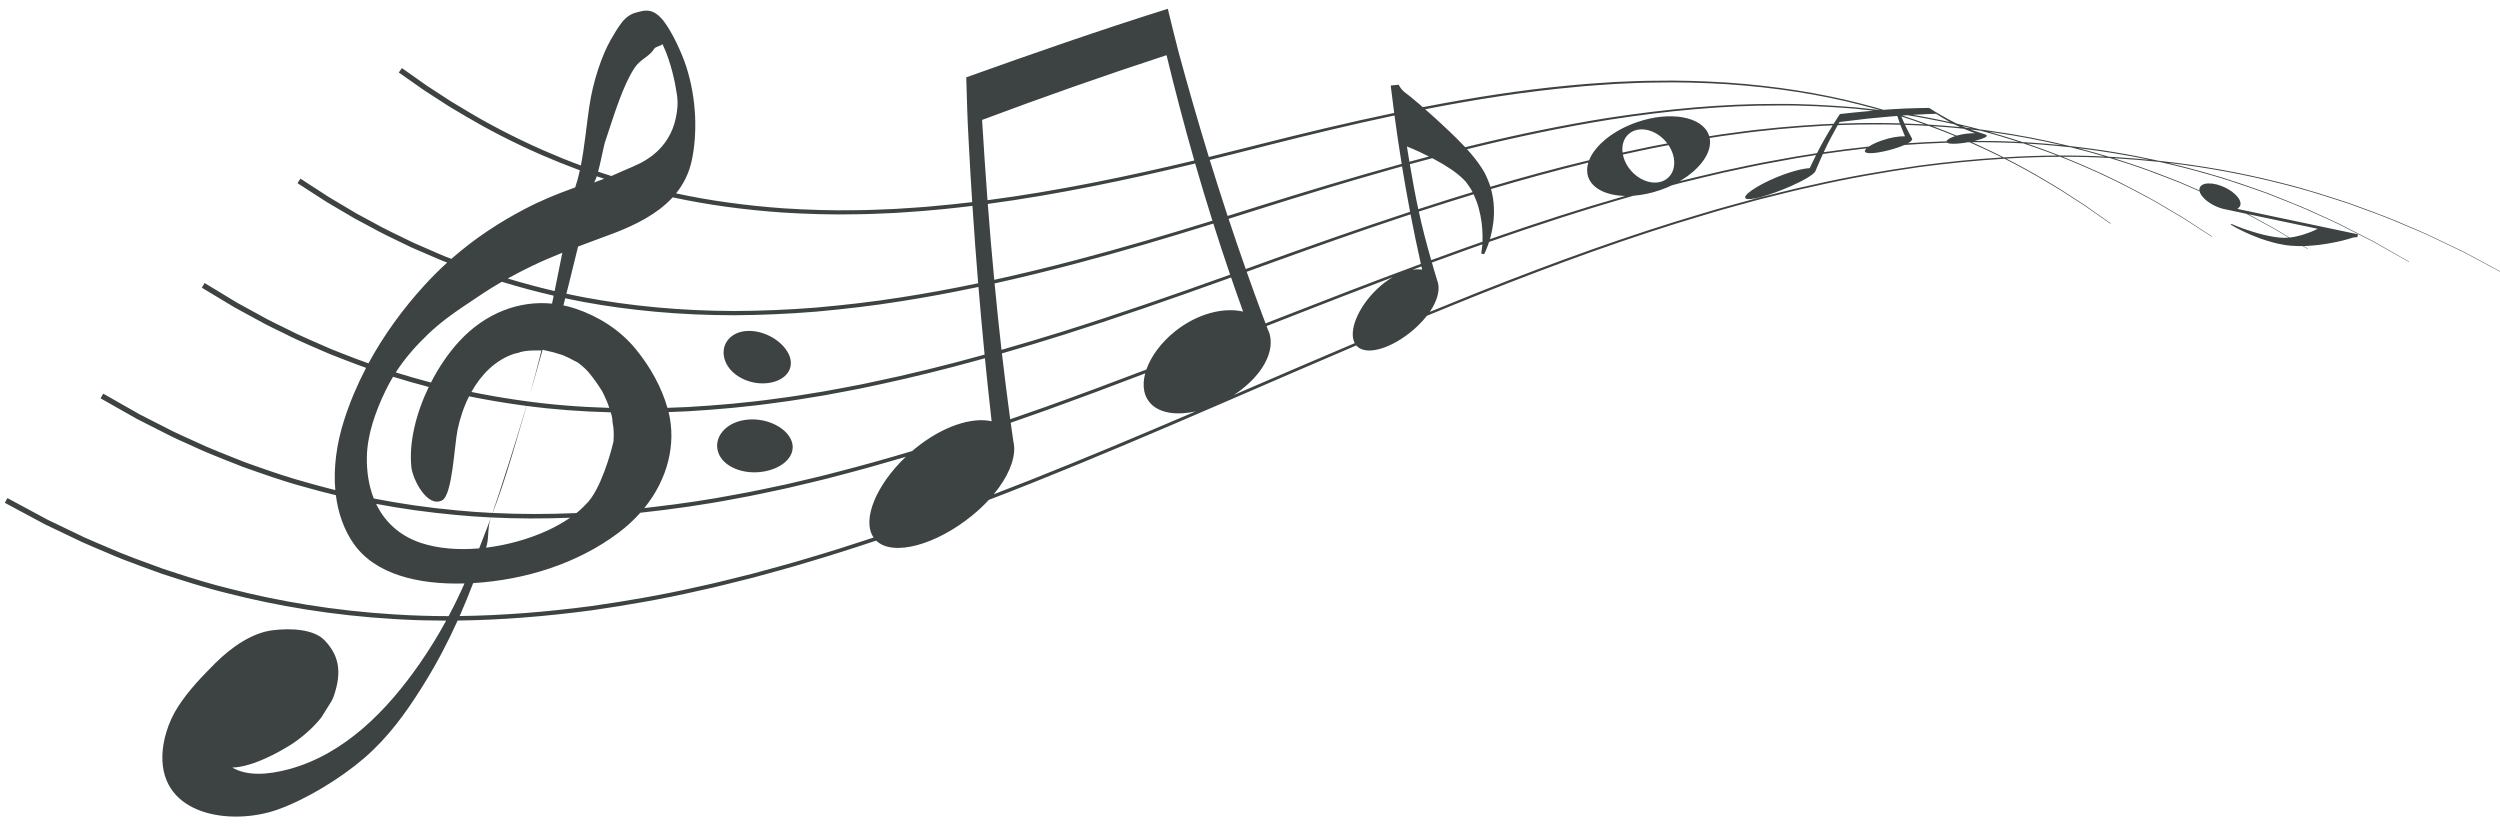 <?xml version="1.0" encoding="UTF-8"?>
<svg width="60px" height="20px" viewBox="0 0 60 20" version="1.1" xmlns="http://www.w3.org/2000/svg" xmlns:xlink="http://www.w3.org/1999/xlink">
    <title>56</title>
    <g id="页面-1" stroke="none" stroke-width="1" fill="none" fill-rule="evenodd">
        <g id="乐符" transform="translate(-478, -569)" fill="#3D4242">
            <path d="M506.028,569.211 L506.138,569.666 C506.181,569.839 506.222,570.003 506.281,570.232 C506.512,571.084 506.755,571.929 507.012,572.768 C507.259,572.708 507.506,572.647 507.752,572.585 L508.122,572.492 C509.234,572.21 510.35,571.941 511.46,571.71 C511.431,571.493 511.404,571.274 511.377,571.053 L511.568,571.033 C511.579,571.05 511.582,571.064 511.597,571.084 L511.62,571.117 C511.628,571.129 511.636,571.141 511.647,571.15 L511.691,571.197 L511.692,571.199 C511.692,571.199 511.694,571.2 511.701,571.204 L511.738,571.234 C511.763,571.254 511.79,571.274 511.816,571.294 L511.874,571.34 L512.009,571.454 C512.028,571.469 512.047,571.485 512.065,571.501 L512.147,571.572 L512.243,571.554 C513.383,571.336 514.514,571.16 515.621,571.055 L515.842,571.035 C516.155,571.004 516.466,570.989 516.773,570.967 C517.081,570.956 517.386,570.938 517.689,570.938 C518.293,570.925 518.884,570.946 519.458,570.982 C520.606,571.063 521.686,571.233 522.658,571.486 C522.844,571.534 523.027,571.584 523.206,571.636 L523.396,571.622 C523.657,571.605 523.857,571.598 524.045,571.594 L524.299,571.59 C524.363,571.632 524.404,571.658 524.455,571.688 L524.524,571.729 C524.693,571.828 524.83,571.904 524.963,571.968 C525.153,572.012 525.338,572.058 525.52,572.106 C525.592,572.115 525.663,572.125 525.734,572.135 C526.42,572.23 527.067,572.357 527.672,572.505 C528.428,572.588 529.141,572.71 529.805,572.858 C530.831,572.968 531.78,573.145 532.635,573.359 L532.763,573.391 C533.344,573.533 533.876,573.71 534.368,573.87 L534.912,574.069 C535.191,574.173 535.454,574.274 535.695,574.382 C535.892,574.467 536.081,574.543 536.255,574.623 L537.157,575.055 L538.116,575.573 L538.112,575.581 L537.151,575.065 L536.25,574.634 C536.076,574.555 535.887,574.48 535.69,574.396 C535.298,574.22 534.849,574.064 534.363,573.886 L534.016,573.774 C533.662,573.66 533.288,573.545 532.891,573.444 L532.758,573.411 C531.932,573.2 531.017,573.024 530.027,572.908 C530.292,572.97 530.548,573.036 530.796,573.106 L530.944,573.147 C531.475,573.293 531.96,573.469 532.409,573.628 L532.839,573.799 C533.118,573.91 533.379,574.017 533.617,574.131 C533.797,574.214 533.969,574.287 534.127,574.365 L534.946,574.782 L535.819,575.279 L535.814,575.286 L534.941,574.793 L534.121,574.377 C533.963,574.299 533.791,574.226 533.611,574.144 C533.254,573.975 532.845,573.819 532.403,573.644 L532.059,573.523 C531.748,573.414 531.419,573.303 531.07,573.204 L530.938,573.167 C530.586,573.066 530.215,572.972 529.827,572.886 C529.491,572.85 529.147,572.822 528.796,572.801 L528.725,572.797 C528.79,572.817 528.854,572.837 528.917,572.857 L529.011,572.888 C529.489,573.039 529.925,573.214 530.329,573.372 L530.787,573.572 C530.774,573.473 530.853,573.404 531.01,573.402 C531.239,573.399 531.545,573.539 531.693,573.715 C531.8,573.841 531.797,573.951 531.702,574.004 L531.699,574.006 L531.728,574.02 L534.59,574.623 L534.576,574.692 L534.553,574.692 C534.549,574.692 534.545,574.692 534.54,574.693 L534.517,574.695 L534.492,574.699 L534.457,574.705 L534.403,574.723 L534.351,574.739 L534.324,574.746 C534.288,574.756 534.251,574.766 534.213,574.776 C534.135,574.794 534.053,574.813 533.964,574.829 C533.875,574.846 533.78,574.862 533.678,574.874 C533.578,574.888 533.468,574.897 533.353,574.903 C533.331,574.904 533.308,574.905 533.284,574.905 L533.386,574.967 L533.381,574.975 L533.266,574.906 C533.175,574.907 533.076,574.905 532.971,574.896 L532.871,574.885 L532.805,574.874 C532.795,574.872 532.785,574.87 532.775,574.868 C532.739,574.861 532.704,574.855 532.669,574.848 C532.637,574.84 532.607,574.833 532.577,574.825 C532.457,574.794 532.349,574.76 532.252,574.726 C532.156,574.69 532.069,574.656 531.993,574.623 C531.916,574.59 531.849,574.558 531.792,574.529 L531.727,574.497 C531.708,574.487 531.689,574.477 531.672,574.468 L531.648,574.455 C531.617,574.438 531.592,574.423 531.574,574.412 L531.532,574.387 L531.561,574.376 L531.596,574.391 C531.614,574.399 531.639,574.41 531.671,574.423 L531.753,574.455 C531.773,574.463 531.796,574.471 531.819,574.479 L531.856,574.493 C531.919,574.515 531.99,574.539 532.069,574.563 C532.148,574.588 532.234,574.611 532.325,574.634 C532.415,574.656 532.51,574.675 532.603,574.689 C532.625,574.692 532.649,574.695 532.671,574.698 L532.729,574.703 L532.781,574.706 L532.827,574.709 L532.817,574.708 L532.86,574.707 C532.883,574.706 532.906,574.704 532.929,574.702 L532.599,574.504 L531.913,574.131 L531.419,574.026 C531.401,574.023 531.384,574.02 531.365,574.015 C531.176,573.969 530.977,573.857 530.865,573.725 C530.825,573.678 530.8,573.632 530.79,573.591 C530.64,573.526 530.483,573.459 530.322,573.388 L529.984,573.257 C529.716,573.153 529.434,573.047 529.134,572.949 L529.005,572.907 C528.884,572.868 528.761,572.83 528.635,572.792 C528.266,572.771 527.889,572.762 527.504,572.763 C528.182,573.033 528.769,573.31 529.254,573.572 L529.33,573.613 C529.474,573.691 529.613,573.76 529.738,573.834 L530.393,574.221 L531.089,574.673 L531.083,574.681 L530.386,574.232 L529.731,573.846 C529.631,573.787 529.522,573.732 529.409,573.672 L529.174,573.547 C528.691,573.292 528.113,573.023 527.45,572.763 C527.024,572.765 526.589,572.78 526.148,572.806 C526.479,572.975 526.778,573.142 527.043,573.299 L527.122,573.347 C527.247,573.422 527.368,573.491 527.478,573.561 L528.049,573.932 L528.657,574.361 L528.65,574.37 L528.041,573.944 L527.469,573.574 C527.381,573.519 527.286,573.464 527.188,573.406 L527.113,573.361 C526.821,573.186 526.485,572.999 526.108,572.809 C525.44,572.85 524.755,572.918 524.058,573.011 C523.224,573.133 522.37,573.279 521.507,573.478 C521.074,573.569 520.642,573.686 520.203,573.793 C519.768,573.915 519.327,574.028 518.887,574.165 C517.123,574.686 515.336,575.339 513.541,576.052 C513.11,576.224 512.678,576.4 512.246,576.579 C512.183,576.659 512.11,576.74 512.027,576.82 C511.525,577.303 510.846,577.566 510.577,577.318 C510.568,577.309 510.559,577.3 510.551,577.29 C510.016,577.518 509.482,577.748 508.947,577.979 L507.244,578.716 C505.743,579.364 504.242,580.004 502.745,580.601 C502.407,580.735 502.069,580.868 501.732,580.997 C501.616,581.123 501.485,581.247 501.338,581.367 C500.477,582.074 499.429,582.368 499.028,581.974 C498.482,582.157 497.936,582.33 497.393,582.491 C496.954,582.627 496.511,582.741 496.075,582.863 C495.636,582.97 495.203,583.087 494.769,583.178 C493.905,583.378 493.049,583.524 492.213,583.646 C491.099,583.795 490.017,583.881 488.983,583.893 C488.758,584.393 488.495,584.901 488.174,585.417 L488.09,585.551 C487.747,586.093 487.326,586.69 486.74,587.195 C486.169,587.686 485.353,588.182 484.672,588.427 C483.572,588.822 481.853,588.591 481.897,587.127 C481.907,586.789 482.023,586.347 482.274,585.959 C482.535,585.554 482.873,585.212 483.162,584.921 C483.567,584.514 484.07,584.183 484.543,584.126 C484.993,584.07 485.539,584.102 485.793,584.37 C486.127,584.724 486.215,585.108 486.013,585.7 C485.997,585.745 485.979,585.786 485.954,585.831 L485.87,585.966 L485.711,586.22 C485.53,586.453 485.235,586.715 484.963,586.884 L484.867,586.942 C484.458,587.185 483.964,587.411 483.574,587.421 C483.919,587.624 484.408,587.605 484.951,587.456 C486.28,587.091 487.298,586.04 488.067,584.934 C488.31,584.585 488.521,584.239 488.708,583.895 C488.344,583.895 487.986,583.886 487.636,583.867 L487.461,583.857 C485.988,583.771 484.648,583.541 483.486,583.245 C482.903,583.103 482.369,582.927 481.876,582.768 L481.437,582.608 C481.117,582.491 480.817,582.378 480.544,582.256 C480.347,582.171 480.157,582.096 479.983,582.016 L479.077,581.583 L478.116,581.068 L478.178,580.954 L479.138,581.471 L480.035,581.902 C480.208,581.981 480.396,582.057 480.593,582.141 C480.984,582.317 481.431,582.474 481.915,582.652 L482.261,582.765 C482.653,582.891 483.07,583.021 483.515,583.129 C484.67,583.426 486.002,583.657 487.468,583.746 C487.89,583.773 488.324,583.787 488.767,583.787 C488.907,583.524 489.033,583.263 489.148,583.003 C488.028,583.035 487.001,582.781 486.489,582.05 C486.256,581.716 486.116,581.319 486.061,580.885 C485.8,580.822 485.548,580.756 485.304,580.686 C484.771,580.542 484.285,580.366 483.834,580.207 L483.402,580.037 C483.122,579.926 482.86,579.819 482.621,579.706 L482.444,579.626 C482.328,579.574 482.216,579.524 482.11,579.472 L481.286,579.054 L480.413,578.56 L480.477,578.447 L481.349,578.943 L482.165,579.359 C482.322,579.436 482.494,579.509 482.673,579.592 C483.028,579.762 483.436,579.918 483.877,580.093 L484.219,580.214 C484.569,580.337 484.94,580.463 485.337,580.572 C485.525,580.626 485.718,580.678 485.917,580.729 L486.047,580.761 C486.001,580.234 486.075,579.66 486.257,579.089 C486.395,578.656 486.574,578.234 486.786,577.828 C486.478,577.719 486.188,577.604 485.913,577.496 L485.431,577.288 C485.215,577.193 485.011,577.101 484.824,577.004 L484.542,576.867 C484.481,576.837 484.422,576.808 484.365,576.778 L483.626,576.376 L482.844,575.905 L482.911,575.793 L483.692,576.266 L484.423,576.666 C484.565,576.74 484.718,576.812 484.879,576.892 C485.197,577.057 485.564,577.21 485.959,577.383 L486.202,577.479 C486.407,577.559 486.62,577.642 486.843,577.721 C487.211,577.042 487.672,576.409 488.193,575.84 C488.371,575.646 488.551,575.467 488.733,575.302 C488.667,575.277 488.601,575.252 488.537,575.225 L487.876,574.939 L487.685,574.847 C487.403,574.711 487.139,574.586 486.905,574.454 L486.495,574.234 L485.837,573.846 L485.14,573.396 L485.211,573.287 L485.853,573.704 C485.871,573.715 485.889,573.727 485.907,573.738 L486.558,574.125 L486.964,574.344 C487.247,574.505 487.575,574.655 487.928,574.828 L488.489,575.073 C488.599,575.123 488.715,575.168 488.833,575.213 C489.423,574.694 490.023,574.316 490.592,574.017 C490.969,573.818 491.353,573.663 491.706,573.534 L491.805,573.498 C491.848,573.372 491.885,573.234 491.917,573.088 C491.593,572.968 491.285,572.844 490.996,572.718 C490.281,572.406 489.673,572.085 489.182,571.794 L489.112,571.752 C488.986,571.677 488.865,571.608 488.754,571.539 L488.179,571.167 L487.571,570.74 L487.646,570.634 L488.253,571.062 L488.821,571.432 C488.909,571.487 489.003,571.542 489.102,571.6 L489.176,571.645 C489.675,571.946 490.301,572.282 491.044,572.609 C491.326,572.733 491.625,572.855 491.941,572.972 C492.028,572.525 492.076,572.017 492.141,571.571 C492.232,570.943 492.447,570.326 492.658,569.955 C492.744,569.802 492.831,569.661 492.921,569.543 C493.025,569.408 493.137,569.336 493.27,569.3 L493.387,569.271 C493.52,569.241 493.686,569.229 493.88,569.448 C493.893,569.463 493.906,569.478 493.919,569.494 C494.132,569.761 494.372,570.294 494.468,570.592 C494.727,571.39 494.734,572.226 494.605,572.84 C494.539,573.152 494.408,573.415 494.225,573.641 C495.03,573.815 495.897,573.935 496.808,574 C497.38,574.036 497.969,574.057 498.572,574.044 C498.873,574.044 499.177,574.025 499.484,574.014 C499.73,573.997 499.977,573.984 500.226,573.964 L500.413,573.946 C500.718,573.92 501.024,573.888 501.333,573.851 C501.303,573.391 501.276,572.93 501.252,572.469 L501.227,571.985 L501.213,571.62 C501.204,571.368 501.198,571.17 501.19,570.856 C502.794,570.282 504.401,569.721 506.028,569.211 Z M499.739,579.963 L499.686,579.979 C499.163,580.134 498.642,580.28 498.124,580.414 C497.715,580.526 497.304,580.616 496.899,580.714 L496.291,580.844 C496.09,580.887 495.889,580.927 495.688,580.962 C494.902,581.115 494.126,581.223 493.367,581.306 C493.217,581.476 493.042,581.637 492.845,581.786 C491.854,582.53 490.604,582.918 489.356,582.995 C489.256,583.256 489.149,583.519 489.032,583.785 C490.045,583.772 491.107,583.689 492.199,583.545 C493.032,583.425 493.886,583.281 494.748,583.083 C495.181,582.994 495.613,582.877 496.052,582.771 C496.486,582.65 496.928,582.538 497.367,582.403 C497.899,582.247 498.432,582.079 498.967,581.901 C498.674,581.477 499.034,580.634 499.739,579.963 Z M487.027,581.093 L487.033,581.106 C487.241,581.531 487.593,581.86 488.099,582.029 C488.506,582.165 488.994,582.205 489.5,582.161 C489.562,582.003 489.623,581.844 489.683,581.687 L489.784,581.419 C489.499,581.405 489.219,581.385 488.944,581.359 C488.272,581.298 487.632,581.207 487.027,581.093 Z M489.785,581.419 L489.768,581.47 C489.738,581.561 489.728,581.655 489.721,581.749 L489.714,581.862 C489.708,581.957 489.697,582.051 489.665,582.144 C490.169,582.083 490.684,581.941 491.143,581.731 C491.308,581.655 491.505,581.547 491.684,581.426 C491.033,581.451 490.398,581.449 489.785,581.419 Z M490.638,578.742 L490.577,578.952 L490.363,579.679 C490.23,580.129 490.09,580.586 489.923,581.046 L489.825,581.311 C490.471,581.343 491.142,581.344 491.833,581.314 L491.878,581.278 C491.878,581.278 491.971,581.196 492.013,581.153 C492.048,581.118 492.082,581.083 492.115,581.047 L492.188,580.955 C492.524,580.476 492.725,579.591 492.725,579.591 L492.73,579.437 L492.73,579.431 C492.729,579.373 492.727,579.313 492.721,579.255 C492.715,579.196 492.692,579.117 492.699,579.079 L492.681,578.975 C492.681,578.975 492.671,578.942 492.657,578.896 C491.956,578.878 491.281,578.828 490.638,578.742 Z M487.434,578.042 L487.416,578.072 C487.36,578.167 487.307,578.265 487.257,578.367 C487.009,578.88 486.818,579.427 486.805,579.952 C486.797,580.318 486.851,580.662 486.971,580.964 C487.594,581.086 488.257,581.184 488.954,581.248 C489.238,581.276 489.527,581.297 489.821,581.311 L489.768,581.47 C490.073,580.568 490.363,579.656 490.635,578.742 L490.521,578.726 C490.084,578.667 489.663,578.594 489.258,578.512 C489.129,578.766 489.038,579.042 488.981,579.317 C488.904,579.693 488.857,580.88 488.612,581.008 C488.253,581.196 487.904,580.502 487.873,580.212 C487.811,579.617 487.987,578.916 488.29,578.287 C487.994,578.21 487.708,578.128 487.434,578.042 Z M501.638,577.597 L501.45,577.65 C500.692,577.859 499.938,578.047 499.19,578.209 L498.91,578.269 C498.533,578.353 498.156,578.416 497.784,578.488 C497.409,578.547 497.04,578.615 496.671,578.66 C495.935,578.766 495.21,578.828 494.504,578.871 C494.35,578.879 494.197,578.885 494.046,578.89 L494.048,578.899 C494.228,579.636 494.039,580.483 493.464,581.193 L493.698,581.166 C494.345,581.091 495.004,580.995 495.67,580.867 C496.071,580.798 496.472,580.706 496.879,580.622 C497.282,580.525 497.692,580.436 498.101,580.325 C498.694,580.173 499.291,580.005 499.891,579.825 C499.916,579.803 499.942,579.782 499.968,579.761 C500.624,579.227 501.324,579.005 501.799,579.11 C501.742,578.606 501.688,578.101 501.638,577.597 Z M505.485,577.961 L505.393,577.996 C504.63,578.288 503.867,578.573 503.106,578.847 C502.823,578.948 502.54,579.048 502.257,579.146 C502.278,579.296 502.299,579.446 502.321,579.596 C502.33,579.637 502.337,579.679 502.34,579.724 C502.358,580.05 502.185,580.459 501.849,580.863 C502.138,580.753 502.426,580.64 502.715,580.526 C504.039,580.001 505.366,579.442 506.695,578.874 C506.272,578.967 505.884,578.927 505.654,578.722 C505.45,578.54 505.404,578.262 505.485,577.961 Z M496.983,579.548 C497.136,579.876 496.858,580.215 496.358,580.312 C495.857,580.409 495.353,580.208 495.237,579.855 C495.121,579.502 495.406,579.152 495.87,579.08 C496.334,579.007 496.83,579.221 496.983,579.548 Z M507.546,575.659 L507.37,575.723 C506.081,576.187 504.79,576.636 503.503,577.042 C503.017,577.195 502.531,577.342 502.046,577.482 C502.107,578.009 502.173,578.536 502.245,579.062 C502.523,578.967 502.801,578.87 503.079,578.771 C503.888,578.482 504.7,578.179 505.513,577.869 C505.623,577.552 505.867,577.218 506.209,576.946 C506.74,576.525 507.363,576.37 507.835,576.478 C507.736,576.206 507.64,575.933 507.546,575.659 Z M491.283,577.455 L491.022,577.395 L490.997,577.485 C490.93,577.727 490.861,577.97 490.791,578.212 L490.712,578.48 L490.766,578.287 C490.826,578.067 490.885,577.848 490.94,577.63 L490.994,577.412 L490.93,577.41 C490.819,577.409 490.708,577.412 490.597,577.427 L490.488,577.449 C490.463,577.469 490.382,577.476 490.329,577.494 C489.884,577.647 489.547,577.99 489.314,578.407 C489.65,578.476 489.998,578.537 490.356,578.59 L490.536,578.616 C491.199,578.711 491.897,578.768 492.622,578.789 L492.602,578.729 C492.592,578.7 492.582,578.673 492.573,578.651 L492.497,578.48 L492.452,578.39 L492.39,578.293 C492.305,578.164 492.15,577.941 492.023,577.829 C491.98,577.79 491.933,577.75 491.886,577.715 L491.853,577.693 C491.85,577.691 491.848,577.69 491.846,577.688 L491.812,577.673 L491.803,577.668 C491.711,577.615 491.591,577.558 491.493,577.517 C491.497,577.52 491.443,577.504 491.389,577.488 L491.283,577.455 Z M501.483,575.886 L501.368,575.91 C500.789,576.031 500.214,576.137 499.643,576.227 C498.951,576.339 498.266,576.417 497.594,576.479 C496.921,576.534 496.26,576.563 495.617,576.566 C494.331,576.566 493.114,576.451 492.01,576.248 C491.909,576.229 491.81,576.209 491.712,576.189 L491.566,576.158 L491.522,576.329 C491.624,576.35 491.724,576.377 491.824,576.411 C492.363,576.594 492.881,576.916 493.262,577.383 C493.609,577.808 493.879,578.296 494.018,578.788 C494.177,578.783 494.338,578.777 494.499,578.769 C495.202,578.728 495.925,578.668 496.658,578.564 C497.026,578.52 497.394,578.453 497.767,578.395 C498.064,578.339 498.365,578.287 498.665,578.227 L498.891,578.179 C499.795,577.993 500.71,577.766 501.63,577.511 C501.577,576.969 501.528,576.428 501.483,575.886 Z M511.421,575.654 L511.351,575.681 C510.564,575.979 509.776,576.285 508.988,576.594 L508.397,576.826 L508.426,576.904 C508.443,576.939 508.457,576.974 508.469,577.011 C508.582,577.398 508.358,577.904 507.817,578.332 C507.751,578.385 507.682,578.434 507.612,578.48 L508.117,578.262 C508.916,577.918 509.715,577.574 510.514,577.236 C510.357,576.946 510.595,576.371 511.045,575.942 C511.168,575.824 511.295,575.729 511.421,575.654 Z M496.925,577.491 C497.092,577.825 496.874,578.136 496.435,578.193 C495.997,578.25 495.532,578.014 495.403,577.659 C495.273,577.304 495.498,576.981 495.9,576.945 C496.302,576.909 496.759,577.157 496.925,577.491 Z M490.045,575.763 L489.987,575.796 C489.855,575.873 489.722,575.955 489.59,576.042 L489.125,576.353 C488.838,576.548 488.559,576.747 488.268,577.025 C487.983,577.298 487.72,577.594 487.498,577.938 C487.769,578.023 488.051,578.104 488.343,578.181 C488.534,577.808 488.769,577.465 489.023,577.19 C489.657,576.504 490.469,576.209 491.249,576.287 L491.288,576.096 C490.853,575.996 490.438,575.883 490.045,575.763 Z M507.12,574.366 L507.071,574.381 C506.002,574.714 504.932,575.032 503.865,575.314 C503.198,575.492 502.532,575.656 501.87,575.802 C501.92,576.334 501.976,576.865 502.036,577.396 C502.516,577.259 502.997,577.115 503.479,576.965 C504.824,576.544 506.175,576.075 507.523,575.592 C507.384,575.185 507.249,574.776 507.12,574.366 Z M511.853,574.144 L511.621,574.221 C510.607,574.558 509.591,574.918 508.577,575.285 L507.921,575.523 C508.043,575.869 508.168,576.215 508.297,576.56 L508.373,576.761 L508.577,576.682 C509.753,576.223 510.928,575.767 512.101,575.334 C512.012,574.935 511.929,574.539 511.853,574.144 Z M525.269,572.414 L525.227,572.414 L525.152,572.427 C525.015,572.447 524.883,572.457 524.801,572.446 C524.767,572.442 524.744,572.435 524.73,572.425 C524.394,572.436 524.054,572.454 523.71,572.479 C523.672,572.495 523.628,572.513 523.579,572.53 C523.283,572.635 522.9,572.708 522.788,572.663 C522.744,572.644 522.748,572.611 522.786,572.571 L522.796,572.561 L522.709,572.571 C522.392,572.607 522.072,572.649 521.749,572.696 L521.688,572.833 C521.667,572.88 521.645,572.93 521.623,572.983 L521.567,573.115 C521.518,573.193 521.308,573.323 520.982,573.467 L520.943,573.484 C520.478,573.686 519.98,573.829 519.896,573.762 C519.811,573.695 520.163,573.454 520.616,573.264 C520.957,573.121 521.261,573.043 521.433,573.036 L521.488,572.922 C521.522,572.849 521.555,572.783 521.586,572.72 C521.255,572.77 520.922,572.827 520.586,572.893 C520.185,572.962 519.784,573.055 519.377,573.14 C519.041,573.222 518.7,573.298 518.359,573.385 L518.127,573.447 C518.038,573.489 517.945,573.527 517.848,573.561 C517.628,573.637 517.41,573.682 517.207,573.697 C516.059,574.022 514.901,574.399 513.737,574.807 C513.73,574.829 513.723,574.85 513.716,574.87 L513.706,574.898 C513.689,574.944 513.673,574.984 513.659,575.015 L513.633,575.074 C513.624,575.091 513.619,575.101 513.619,575.101 L513.549,575.085 L513.557,575.031 C513.562,575.001 513.568,574.958 513.573,574.906 L513.576,574.864 C513.444,574.91 513.311,574.957 513.179,575.005 C512.908,575.102 512.637,575.201 512.366,575.301 L512.414,575.469 C512.44,575.555 512.466,575.644 512.494,575.735 C512.503,575.758 512.511,575.783 512.516,575.809 C512.554,575.995 512.485,576.235 512.315,576.485 C512.717,576.32 513.118,576.158 513.52,575.998 C515.317,575.288 517.107,574.638 518.874,574.119 C519.314,573.984 519.756,573.871 520.192,573.75 C520.631,573.644 521.064,573.527 521.498,573.437 C522.362,573.239 523.217,573.095 524.053,572.975 C524.731,572.885 525.398,572.819 526.049,572.779 C525.806,572.658 525.545,572.535 525.269,572.414 Z M494.144,573.736 L494.116,573.766 C493.772,574.127 493.286,574.386 492.733,574.597 C492.455,574.702 492.167,574.805 491.874,574.917 C491.807,575.195 491.738,575.475 491.667,575.758 L491.593,576.049 L491.737,576.08 C491.834,576.1 491.932,576.119 492.03,576.138 C493.127,576.343 494.337,576.461 495.617,576.464 C496.258,576.462 496.915,576.435 497.586,576.382 C498.255,576.322 498.939,576.246 499.629,576.136 C500.239,576.042 500.855,575.928 501.476,575.798 C501.425,575.18 501.379,574.561 501.339,573.941 C501.108,573.97 500.878,573.995 500.649,574.018 L500.421,574.039 C500.109,574.071 499.797,574.087 499.49,574.11 C499.181,574.121 498.876,574.141 498.573,574.142 C497.968,574.156 497.376,574.137 496.801,574.102 C495.863,574.038 494.97,573.915 494.144,573.736 Z M491.496,575.066 C491.234,575.172 491.02,575.262 490.77,575.382 C490.577,575.475 490.382,575.575 490.185,575.684 C490.543,575.792 490.919,575.894 491.311,575.986 C491.374,575.676 491.435,575.369 491.496,575.066 Z M506.684,572.924 L506.517,572.964 C505.76,573.145 505.003,573.315 504.249,573.465 C503.395,573.635 502.546,573.782 501.707,573.894 C501.753,574.502 501.804,575.109 501.862,575.716 C502.52,575.572 503.181,575.411 503.845,575.236 C504.927,574.952 506.013,574.632 507.098,574.297 C506.954,573.841 506.816,573.383 506.684,572.924 Z M512.114,575.394 L511.9,575.474 C511.982,575.462 512.06,575.461 512.132,575.471 L512.114,575.394 Z M511.649,572.993 L511.346,573.078 C510.278,573.38 509.207,573.707 508.139,574.045 C507.922,574.114 507.704,574.183 507.486,574.252 C507.619,574.654 507.756,575.056 507.898,575.457 L508.119,575.377 C509.358,574.929 510.602,574.489 511.842,574.083 C511.773,573.72 511.709,573.357 511.649,572.993 Z M513.366,573.663 C513.171,573.722 512.975,573.783 512.779,573.845 C512.537,573.921 512.294,573.999 512.052,574.078 C512.135,574.46 512.228,574.823 512.349,575.243 C512.619,575.144 512.889,575.046 513.159,574.95 C513.299,574.9 513.439,574.851 513.58,574.802 C513.581,574.753 513.582,574.7 513.581,574.642 C513.58,574.551 513.572,574.448 513.558,574.338 C513.544,574.228 513.52,574.108 513.487,573.987 C513.46,573.886 513.421,573.783 513.375,573.682 L513.366,573.663 Z M516.119,572.902 L516.103,572.906 C515.335,573.094 514.561,573.306 513.785,573.537 C513.827,573.694 513.848,573.84 513.853,573.974 C513.859,574.11 513.853,574.238 513.838,574.352 C513.823,574.467 513.802,574.571 513.779,574.663 C513.772,574.69 513.765,574.715 513.758,574.74 C514.846,574.361 515.93,574.01 517.005,573.702 C516.562,573.693 516.216,573.532 516.118,573.249 C516.08,573.139 516.082,573.021 516.119,572.902 Z M533.626,574.491 L531.958,574.14 L532.605,574.494 L532.946,574.701 C532.994,574.696 533.042,574.689 533.089,574.679 C533.163,574.663 533.236,574.645 533.303,574.623 C533.354,574.607 533.402,574.589 533.448,574.571 L533.492,574.553 C533.541,574.533 533.584,574.512 533.626,574.491 Z M511.468,571.772 L511.38,571.79 C510.422,571.994 509.46,572.226 508.499,572.469 L508.139,572.561 C507.771,572.655 507.403,572.748 507.034,572.839 C507.173,573.288 507.316,573.737 507.463,574.183 C507.682,574.115 507.9,574.047 508.118,573.978 C509.291,573.611 510.467,573.255 511.64,572.933 C511.578,572.548 511.521,572.162 511.468,571.772 Z M512.439,572.831 L512.373,572.796 L512.413,572.786 C512.221,572.837 512.029,572.889 511.836,572.941 C511.904,573.348 511.968,573.692 512.039,574.02 C512.28,573.941 512.521,573.864 512.762,573.789 C512.955,573.729 513.148,573.669 513.341,573.611 L513.314,573.56 C513.309,573.551 513.304,573.543 513.3,573.535 C513.283,573.511 513.267,573.487 513.252,573.463 C513.234,573.435 513.206,573.398 513.183,573.366 L513.17,573.348 L513.168,573.346 L513.174,573.355 L513.157,573.339 L513.126,573.306 C513.038,573.219 512.93,573.131 512.811,573.053 C512.691,572.974 512.566,572.898 512.439,572.831 Z M505.997,570.324 C504.51,570.81 503.035,571.33 501.57,571.878 C501.609,572.521 501.652,573.163 501.7,573.805 C502.536,573.696 503.382,573.552 504.233,573.385 C505.04,573.226 505.852,573.045 506.663,572.852 C506.423,572.014 506.202,571.171 505.997,570.324 Z M520.643,571.532 C519.36,571.53 518.01,571.658 516.628,571.873 C515.504,572.053 514.36,572.294 513.208,572.581 C513.329,572.713 513.449,572.859 513.553,573.019 L513.625,573.135 L513.675,573.239 C513.679,573.248 513.683,573.258 513.688,573.268 C513.708,573.314 513.726,573.361 513.744,573.405 C513.753,573.432 513.761,573.458 513.769,573.483 C514.563,573.249 515.354,573.034 516.139,572.845 C516.279,572.492 516.71,572.132 517.285,571.933 C518.084,571.656 518.859,571.796 519.014,572.246 L519.022,572.27 C519.213,572.239 519.404,572.21 519.594,572.187 C520.329,572.083 521.053,572.022 521.759,571.981 C521.842,571.977 521.926,571.974 522.008,571.971 L522.043,571.915 L522.105,571.818 C522.121,571.793 522.137,571.769 522.158,571.737 L522.5,571.7 C522.672,571.683 522.825,571.668 522.963,571.656 C522.813,571.639 522.662,571.623 522.509,571.607 C521.907,571.562 521.284,571.524 520.643,571.532 Z M492.322,573.231 L492.318,573.244 L492.304,573.284 C492.284,573.34 492.264,573.377 492.247,573.383 C492.289,573.368 492.33,573.354 492.371,573.338 L492.501,573.29 C492.441,573.27 492.381,573.251 492.322,573.231 Z M518.045,572.484 L517.929,572.505 C517.742,572.541 517.554,572.577 517.366,572.619 C517.227,572.648 517.089,572.678 516.95,572.709 C516.976,572.846 517.045,572.987 517.156,573.109 C517.418,573.398 517.81,573.469 518.033,573.267 C518.23,573.089 518.228,572.758 518.045,572.484 Z M521.985,572.009 L521.923,572.011 L521.761,572.019 C521.057,572.061 520.334,572.123 519.6,572.229 C519.411,572.252 519.222,572.281 519.032,572.312 C519.099,572.655 518.805,573.061 518.312,573.349 L518.143,573.393 C518.552,573.283 518.963,573.194 519.367,573.097 L519.975,572.968 C520.177,572.926 520.378,572.886 520.579,572.851 C520.924,572.785 521.267,572.727 521.608,572.676 C521.725,572.445 521.829,572.262 521.985,572.009 Z M493.9,570.058 C493.871,570.1 493.73,570.121 493.703,570.167 C493.588,570.361 493.373,570.413 493.231,570.627 C492.95,571.05 492.745,571.735 492.519,572.415 L492.511,572.44 C492.491,572.516 492.457,572.681 492.419,572.853 L492.395,572.956 C492.381,573.013 492.368,573.068 492.354,573.12 C492.458,573.155 492.563,573.19 492.67,573.224 L492.703,573.211 L492.821,573.159 L492.796,573.171 L492.85,573.146 L492.965,573.095 C493.224,572.984 493.424,572.909 493.645,572.741 L493.69,572.706 C493.956,572.491 494.148,572.19 494.222,571.82 C494.256,571.647 494.278,571.479 494.245,571.262 C494.219,571.092 494.186,570.917 494.139,570.737 C494.087,570.534 494.008,570.283 493.9,570.058 Z M511.766,572.515 L511.811,572.794 C511.816,572.824 511.821,572.853 511.826,572.882 C511.982,572.839 512.139,572.797 512.295,572.756 C512.216,572.716 512.138,572.678 512.061,572.642 C511.96,572.595 511.861,572.554 511.766,572.515 Z M527.871,572.555 L527.97,572.581 C528.19,572.639 528.404,572.699 528.611,572.762 L528.704,572.767 L528.797,572.773 C529.068,572.79 529.334,572.811 529.595,572.836 C529.051,572.723 528.475,572.627 527.871,572.555 Z M525.324,572.413 L525.499,572.492 C525.705,572.587 525.902,572.682 526.089,572.777 C526.524,572.75 526.952,572.735 527.372,572.733 C527.308,572.708 527.243,572.683 527.178,572.659 C526.979,572.584 526.773,572.512 526.56,572.441 C526.157,572.42 525.745,572.41 525.324,572.413 Z M526.646,572.446 L526.748,572.481 C526.897,572.533 527.043,572.585 527.185,572.639 C527.267,572.67 527.348,572.701 527.428,572.733 C527.799,572.731 528.163,572.739 528.52,572.757 C528.255,572.679 527.981,572.605 527.697,572.535 C527.569,572.521 527.44,572.508 527.311,572.497 C527.092,572.476 526.871,572.459 526.646,572.446 Z M517.085,572.22 C516.967,572.327 516.92,572.489 516.942,572.661 C517.08,572.631 517.218,572.601 517.356,572.573 C517.576,572.524 517.796,572.483 518.016,572.442 C517.999,572.421 517.982,572.399 517.963,572.378 C517.701,572.089 517.308,572.018 517.085,572.22 Z M522.246,571.999 L522.105,572.004 C521.966,572.25 521.87,572.434 521.769,572.653 C522.134,572.6 522.495,572.556 522.853,572.517 C522.924,572.47 523.03,572.418 523.154,572.375 C523.367,572.299 523.576,572.266 523.72,572.271 L523.687,572.193 C523.656,572.12 523.632,572.059 523.608,571.994 C523.163,571.982 522.709,571.984 522.246,571.999 Z M517.689,570.982 C517.388,570.983 517.083,571.002 516.776,571.014 C516.53,571.032 516.283,571.046 516.034,571.067 L515.847,571.085 C514.656,571.191 513.435,571.381 512.204,571.622 C512.273,571.682 512.343,571.744 512.415,571.809 L512.562,571.944 C512.637,572.013 512.714,572.085 512.791,572.158 C512.894,572.255 512.999,572.36 513.103,572.469 L513.164,572.533 L513.413,572.473 C514.493,572.212 515.566,571.992 516.62,571.825 C518.005,571.614 519.358,571.489 520.643,571.494 C521.285,571.488 521.91,571.528 522.512,571.575 C522.717,571.596 522.919,571.618 523.119,571.643 L523.123,571.643 L523.042,571.62 C522.913,571.584 522.783,571.549 522.65,571.516 C521.679,571.266 520.601,571.099 519.456,571.021 C518.883,570.987 518.292,570.967 517.689,570.982 Z M525.728,572.162 C525.947,572.224 526.16,572.288 526.367,572.354 L526.54,572.41 C526.737,572.421 526.931,572.435 527.122,572.451 L527.313,572.469 C527.372,572.474 527.43,572.48 527.489,572.486 C526.986,572.369 526.455,572.267 525.898,572.186 L525.728,572.162 Z M523.72,571.997 L523.738,572.035 C523.779,572.123 523.823,572.205 523.884,572.316 L523.891,572.329 C523.9,572.358 523.867,572.395 523.793,572.437 C524.104,572.416 524.412,572.401 524.716,572.392 C524.725,572.357 524.792,572.313 524.896,572.276 L524.924,572.267 C524.722,572.184 524.513,572.102 524.296,572.023 C524.106,572.011 523.914,572.003 523.72,571.997 Z M525.29,572.107 L525.294,572.109 C525.376,572.139 525.464,572.169 525.563,572.2 L525.647,572.227 C525.717,572.253 525.69,572.293 525.532,572.342 C525.489,572.356 525.441,572.369 525.389,572.381 C525.75,572.38 526.105,572.388 526.452,572.406 C526.16,572.311 525.855,572.221 525.537,572.137 C525.456,572.126 525.373,572.117 525.29,572.107 Z M524.384,572.028 C524.582,572.102 524.774,572.178 524.96,572.256 L524.972,572.252 C525.11,572.213 525.264,572.196 525.402,572.197 L525.305,572.16 C525.243,572.136 525.186,572.113 525.132,572.09 C524.957,572.072 524.781,572.056 524.602,572.043 L524.384,572.028 Z M525.083,572.023 L525.106,572.034 C525.132,572.045 525.158,572.055 525.184,572.066 L525.321,572.081 C525.243,572.062 525.163,572.042 525.083,572.023 Z M523.775,571.765 L523.653,571.773 L523.782,571.816 C523.953,571.872 524.12,571.93 524.282,571.99 C524.54,572.006 524.794,572.026 525.044,572.051 C524.993,572.028 524.944,572.005 524.896,571.98 C524.681,571.932 524.462,571.887 524.238,571.846 C524.086,571.816 523.931,571.789 523.775,571.765 Z M523.633,571.796 L523.645,571.826 L523.676,571.898 C523.686,571.921 523.696,571.943 523.705,571.964 C523.869,571.969 524.031,571.976 524.192,571.985 C524.01,571.92 523.824,571.857 523.633,571.796 Z M523.535,571.783 L523.344,571.798 C522.977,571.829 522.695,571.858 522.148,571.928 L522.126,571.967 C522.626,571.949 523.117,571.947 523.596,571.96 L523.573,571.895 C523.561,571.861 523.549,571.824 523.535,571.783 Z M524.465,571.731 L524.28,571.737 C524.163,571.741 524.051,571.747 523.905,571.756 C523.981,571.769 524.056,571.782 524.131,571.796 L524.243,571.817 C524.434,571.853 524.621,571.892 524.805,571.932 C524.703,571.877 524.595,571.812 524.465,571.731 Z" id="56"></path>
        </g>
    </g>
</svg>